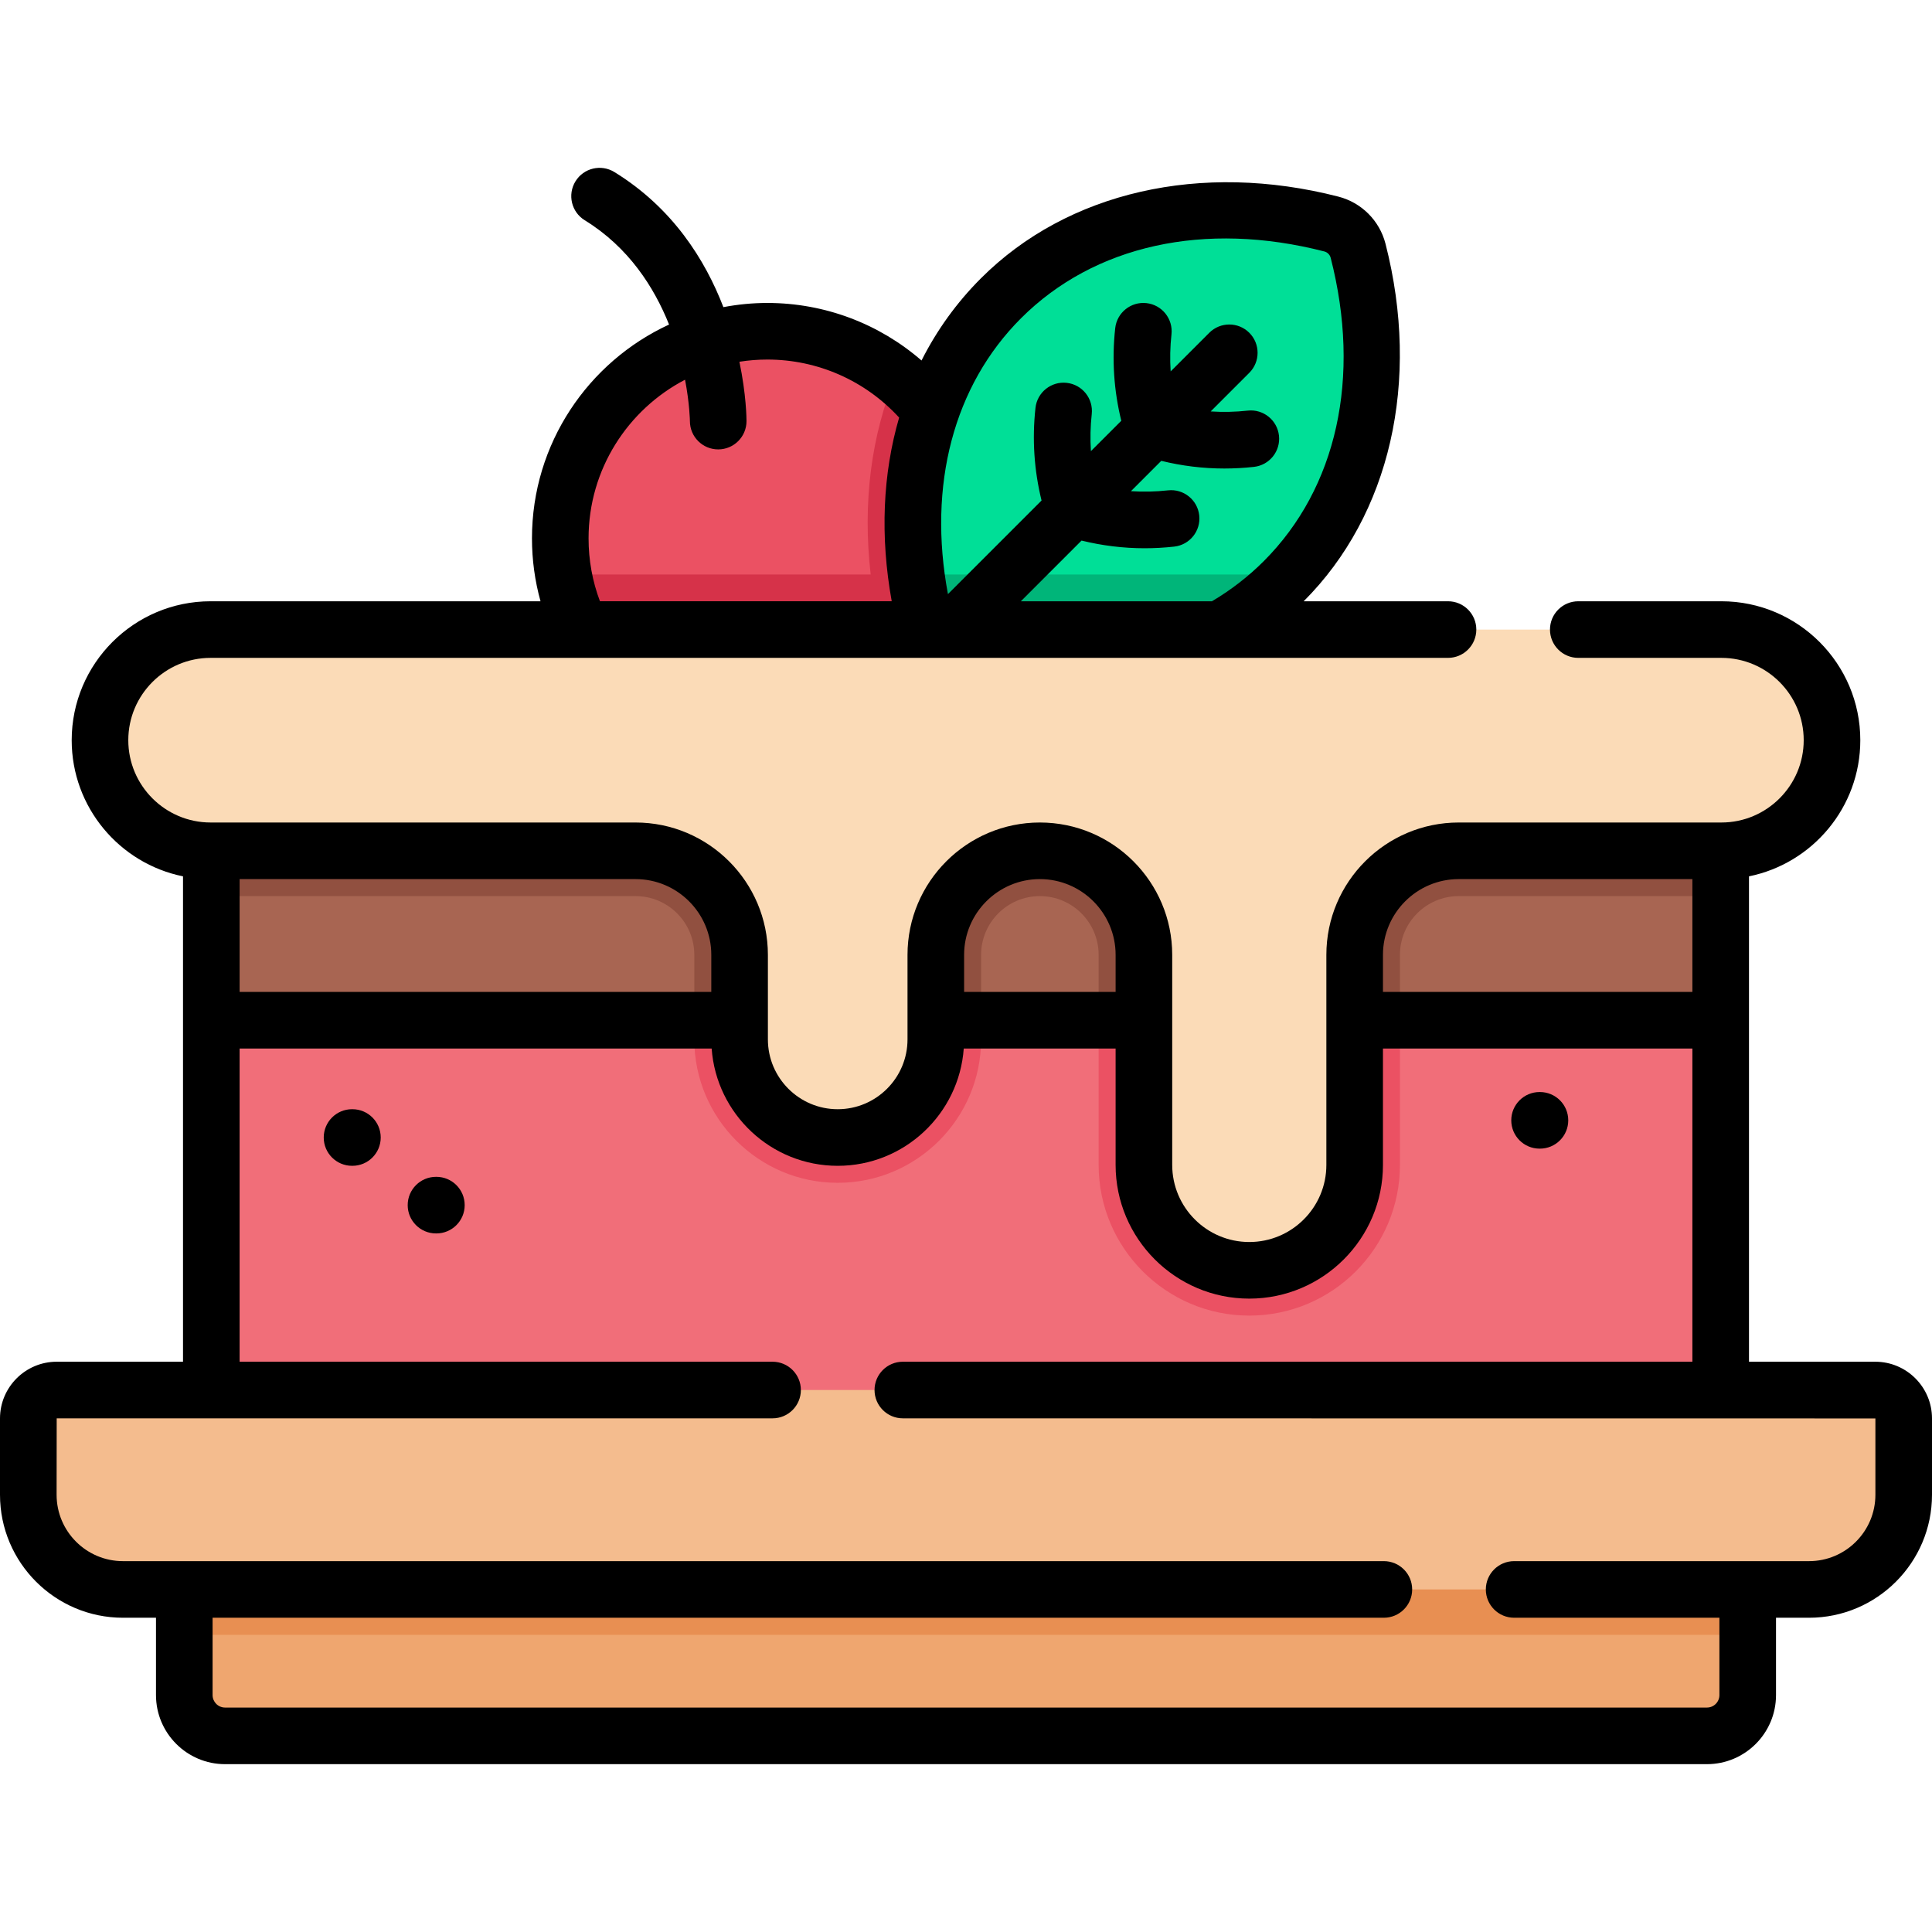 <?xml version="1.0" encoding="iso-8859-1"?>
<!-- Generator: Adobe Illustrator 19.0.0, SVG Export Plug-In . SVG Version: 6.00 Build 0)  -->
<svg xmlns="http://www.w3.org/2000/svg" xmlns:xlink="http://www.w3.org/1999/xlink" version="1.1" id="Layer_1" x="0px" y="0px" viewBox="0 0 512 512" style="enable-background:new 0 0 512 512;" xml:space="preserve" width="512" height="512">
<g id="XMLID_756_">
	<g id="XMLID_757_">
		<path id="XMLID_758_" style="fill:#EB5163;" d="M258.24,142.667c0,30.31-24.57,54.88-54.88,54.88c-27.04,0-49.52-19.56-54.04-45.3    c-0.55-3.11-0.84-6.31-0.84-9.58c0-30.31,24.57-54.88,54.88-54.88c12.86,0,24.69,4.42,34.04,11.82    C250.09,109.667,258.24,125.217,258.24,142.667z"/>
		<path id="XMLID_759_" style="fill:#D63249;" d="M258.24,142.667c0,30.31-24.57,54.88-54.88,54.88c-27.04,0-49.52-19.56-54.04-45.3    h81.42c-2.19-19.03,0.14-36.94,6.66-52.64C250.09,109.667,258.24,125.217,258.24,142.667z"/>
		<g id="XMLID_760_">
			<path id="XMLID_1429_" style="fill:#00DF97;" d="M242.819,152.251c0.6,4.78,1.52,9.58,2.76,14.38c0.89,3.46,3.62,6.18,7.08,7.07     c32.77,8.41,65.6,2.27,87.56-19.69c0.58-0.58,1.15-1.17,1.7-1.76c20.56-21.93,26.18-53.88,17.99-85.8     c-0.89-3.46-3.62-6.19-7.08-7.08c-32.78-8.42-65.61-2.27-87.57,19.69C246.519,97.791,239.289,124.461,242.819,152.251z"/>
			<path id="XMLID_1428_" style="fill:#00B579;" d="M242.819,152.251c0.6,4.78,1.52,9.58,2.76,14.38c0.89,3.46,3.62,6.18,7.08,7.07     c32.77,8.41,65.6,2.27,87.56-19.69c0.58-0.58,1.15-1.17,1.7-1.76H242.819z"/>
		</g>
	</g>
	<rect id="XMLID_761_" x="56" y="212.567" style="fill:#F16E79;" width="400" height="166.08"/>
	<path id="XMLID_762_" style="fill:#EB5163;" d="M456,212.567v24.91h-69.43c-8.58,0-15.57,6.98-15.57,15.57v55.67   c0,22.02-17.91,39.93-39.93,39.93c-22.01,0-39.92-17.91-39.92-39.93v-55.67c0-8.59-6.99-15.57-15.58-15.57   c-8.58,0-15.57,6.98-15.57,15.57v22.41c0,20.95-17.05,38-38,38s-38-17.05-38-38v-22.41c0-8.59-6.99-15.57-15.57-15.57H56v-24.91   H456z"/>
	<rect id="XMLID_763_" x="56" y="212.567" style="fill:#A86552;" width="400" height="57.81"/>
	<path id="XMLID_764_" style="fill:#915040;" d="M456,212.567v24.91h-69.43c-8.58,0-15.57,6.98-15.57,15.57v17.33h-79.85v-17.33   c0-8.59-6.99-15.57-15.58-15.57c-8.58,0-15.57,6.98-15.57,15.57v17.33h-76v-17.33c0-8.59-6.99-15.57-15.57-15.57H56v-24.91H456z"/>
	<g id="XMLID_765_">
		<path id="XMLID_766_" style="fill:#EFA66F;" d="M463.163,410.536v38.677c0,5.965-4.842,10.807-10.807,10.807H59.645    c-5.965,0-10.807-4.842-10.807-10.807v-38.677H463.163z"/>
		<rect id="XMLID_767_" x="48.837" y="410.536" style="fill:#E88F52;" width="414.325" height="22.717"/>
		<path id="XMLID_1419_" style="fill:#F4BC8E;" d="M32.587,421.219h446.826c13.855,0,25.087-11.232,25.087-25.087v-20.234    c0-4.157-3.37-7.526-7.526-7.526H15.026c-4.157,0-7.526,3.37-7.526,7.526v20.234C7.5,409.987,18.732,421.219,32.587,421.219z"/>
	</g>
	<path id="XMLID_768_" style="fill:#FBDBB7;" d="M26.5,196.157L26.5,196.157c0,16.19,13.125,29.315,29.315,29.315h112.611   c15.229,0,27.574,12.345,27.574,27.574v22.406c0,14.359,11.641,26,26,26h0c14.359,0,26-11.641,26-26v-22.406   c0-15.229,12.345-27.574,27.574-27.574h0c15.229,0,27.574,12.345,27.574,27.574v55.675c0,15.423,12.503,27.926,27.926,27.926h0   c15.423,0,27.926-12.503,27.926-27.926v-55.675c0-15.229,12.345-27.574,27.574-27.574h69.611c16.19,0,29.315-13.125,29.315-29.315   v0c0-16.19-13.125-29.315-29.315-29.315H55.815C39.625,166.843,26.5,179.967,26.5,196.157z"/>
	<g id="XMLID_769_">
		<path id="XMLID_770_" d="M496.974,360.872H463.5V232.24c16.807-3.402,29.5-18.287,29.5-36.082c0-20.3-16.515-36.815-36.815-36.815    h-37.924c-4.142,0-7.5,3.358-7.5,7.5s3.358,7.5,7.5,7.5h37.924c12.029,0,21.815,9.786,21.815,21.815    c0,12.028-9.786,21.814-21.815,21.814h-69.611c-19.34,0-35.074,15.734-35.074,35.074v55.675c0,11.263-9.163,20.426-20.426,20.426    c-11.263,0-20.426-9.163-20.426-20.426v-55.675c0-19.34-15.734-35.074-35.074-35.074S240.5,233.707,240.5,253.046v22.406    c0,10.201-8.299,18.5-18.5,18.5s-18.5-8.299-18.5-18.5v-22.406c0-19.34-15.734-35.074-35.074-35.074H55.815    c-12.029,0-21.815-9.786-21.815-21.814c0-12.029,9.786-21.815,21.815-21.815h327.924c4.142,0,7.5-3.358,7.5-7.5    s-3.358-7.5-7.5-7.5h-38.252c0.01-0.01,0.021-0.02,0.031-0.03C368.42,136.411,376.514,101,367.17,64.588    c-1.572-6.122-6.351-10.903-12.472-12.478c-36.41-9.363-71.828-1.271-94.74,21.643c-6.442,6.442-11.704,13.769-15.745,21.783    c-11.267-9.777-25.705-15.25-40.854-15.25c-3.983,0-7.874,0.391-11.651,1.108c-4.827-12.527-13.454-26.312-28.886-35.801    c-3.53-2.17-8.148-1.068-10.317,2.46c-2.17,3.529-1.068,8.148,2.46,10.317c11.627,7.149,18.393,17.762,22.343,27.638    c-21.421,9.889-36.33,31.56-36.33,56.66c0,5.702,0.769,11.279,2.266,16.675H55.815c-20.3,0-36.815,16.515-36.815,36.815    c0,17.795,12.693,32.68,29.5,36.082v128.632H15.026C6.741,360.872,0,367.612,0,375.898v20.234    c0,17.969,14.619,32.587,32.587,32.587h8.751v20.496c0,10.094,8.212,18.306,18.306,18.306h392.712    c10.094,0,18.306-8.212,18.306-18.306v-20.496h8.751c17.969,0,32.587-14.619,32.587-32.587v-20.234    C512,367.612,505.259,360.872,496.974,360.872z M270.564,84.359c19.41-19.409,48.714-25.867,80.398-17.722    c0.812,0.208,1.471,0.868,1.679,1.679c8.132,31.689,1.67,60.99-17.73,80.39c-4.054,4.054-8.616,7.596-13.56,10.527    c-0.057,0.034-0.109,0.074-0.165,0.109h-50.652l16.086-16.086c5.483,1.347,11.07,2.034,16.713,2.034    c2.604,0,5.22-0.144,7.842-0.433c4.117-0.453,7.088-4.158,6.635-8.275c-0.453-4.118-4.161-7.091-8.275-6.635    c-3.294,0.362-6.573,0.432-9.823,0.218l8.038-8.038c5.483,1.347,11.071,2.034,16.714,2.034c2.604,0,5.22-0.144,7.842-0.433    c4.117-0.453,7.088-4.158,6.635-8.275c-0.453-4.118-4.159-7.093-8.275-6.635c-3.293,0.362-6.573,0.431-9.823,0.217l10.236-10.236    c2.929-2.929,2.929-7.678,0-10.606c-2.929-2.929-7.678-2.929-10.606,0l-10.235,10.235c-0.214-3.25-0.145-6.529,0.217-9.823    c0.453-4.117-2.518-7.822-6.635-8.275c-4.109-0.452-7.822,2.518-8.275,6.635c-0.913,8.301-0.359,16.535,1.609,24.546l-8.046,8.046    c-0.214-3.25-0.145-6.529,0.217-9.823c0.453-4.118-2.518-7.822-6.635-8.275c-4.116-0.452-7.822,2.519-8.275,6.635    c-0.913,8.302-0.359,16.536,1.609,24.547l-24.803,24.803C245.804,128.601,252.72,102.205,270.564,84.359z M155.977,142.667    c0-18.264,10.393-34.136,25.57-42.042c1.221,6.419,1.286,10.847,1.286,10.989c0.009,4.134,3.364,7.482,7.5,7.482    c4.142,0,7.5-3.358,7.5-7.5c0-0.672-0.057-6.977-1.881-15.729c2.414-0.381,4.887-0.583,7.407-0.583    c13.335,0,25.946,5.586,34.922,15.377c-4.344,14.902-5.079,31.448-1.963,48.68h-77.323    C156.993,154.029,155.977,148.432,155.977,142.667z M386.574,232.972H448.5v29.902h-82v-9.828    C366.5,241.978,375.505,232.972,386.574,232.972z M275.574,232.972c11.069,0,20.074,9.005,20.074,20.074v9.828H255.5v-9.828    C255.5,241.978,264.505,232.972,275.574,232.972z M188.5,253.046v9.828h-125v-29.902h104.926    C179.495,232.972,188.5,241.978,188.5,253.046z M497,396.132c0,9.697-7.89,17.587-17.587,17.587h-78.152    c-4.142,0-7.5,3.358-7.5,7.5s3.358,7.5,7.5,7.5h54.401v20.496c0,1.823-1.483,3.306-3.306,3.306H59.644    c-1.823,0-3.306-1.483-3.306-3.306v-20.496h310.401c4.142,0,7.5-3.358,7.5-7.5s-3.358-7.5-7.5-7.5H32.587    c-9.697,0-17.587-7.89-17.587-17.587l0.026-20.26h189.713c4.142,0,7.5-3.358,7.5-7.5s-3.358-7.5-7.5-7.5H63.5v-82.997h125.097    c1.247,17.344,15.746,31.078,33.403,31.078s32.156-13.733,33.403-31.078h40.245v30.847c0,19.534,15.892,35.426,35.426,35.426    c19.534,0,35.426-15.892,35.426-35.426v-30.847h82v82.997H239.261c-4.142,0-7.5,3.358-7.5,7.5s3.358,7.5,7.5,7.5L497,375.898    V396.132z"/>
		<path id="XMLID_778_" d="M93.396,293.952h-0.104c-4.142,0-7.5,3.358-7.5,7.5s3.358,7.5,7.5,7.5h0.104c4.142,0,7.5-3.358,7.5-7.5    S97.538,293.952,93.396,293.952z"/>
		<path id="XMLID_779_" d="M115.647,311.873h-0.104c-4.142,0-7.5,3.358-7.5,7.5s3.358,7.5,7.5,7.5h0.104c4.142,0,7.5-3.358,7.5-7.5    S119.79,311.873,115.647,311.873z"/>
		<path id="XMLID_780_" d="M408,304.401h0.104c4.142,0,7.5-3.358,7.5-7.5s-3.358-7.5-7.5-7.5H408c-4.142,0-7.5,3.358-7.5,7.5    S403.858,304.401,408,304.401z"/>
	</g>
</g>















</svg>
